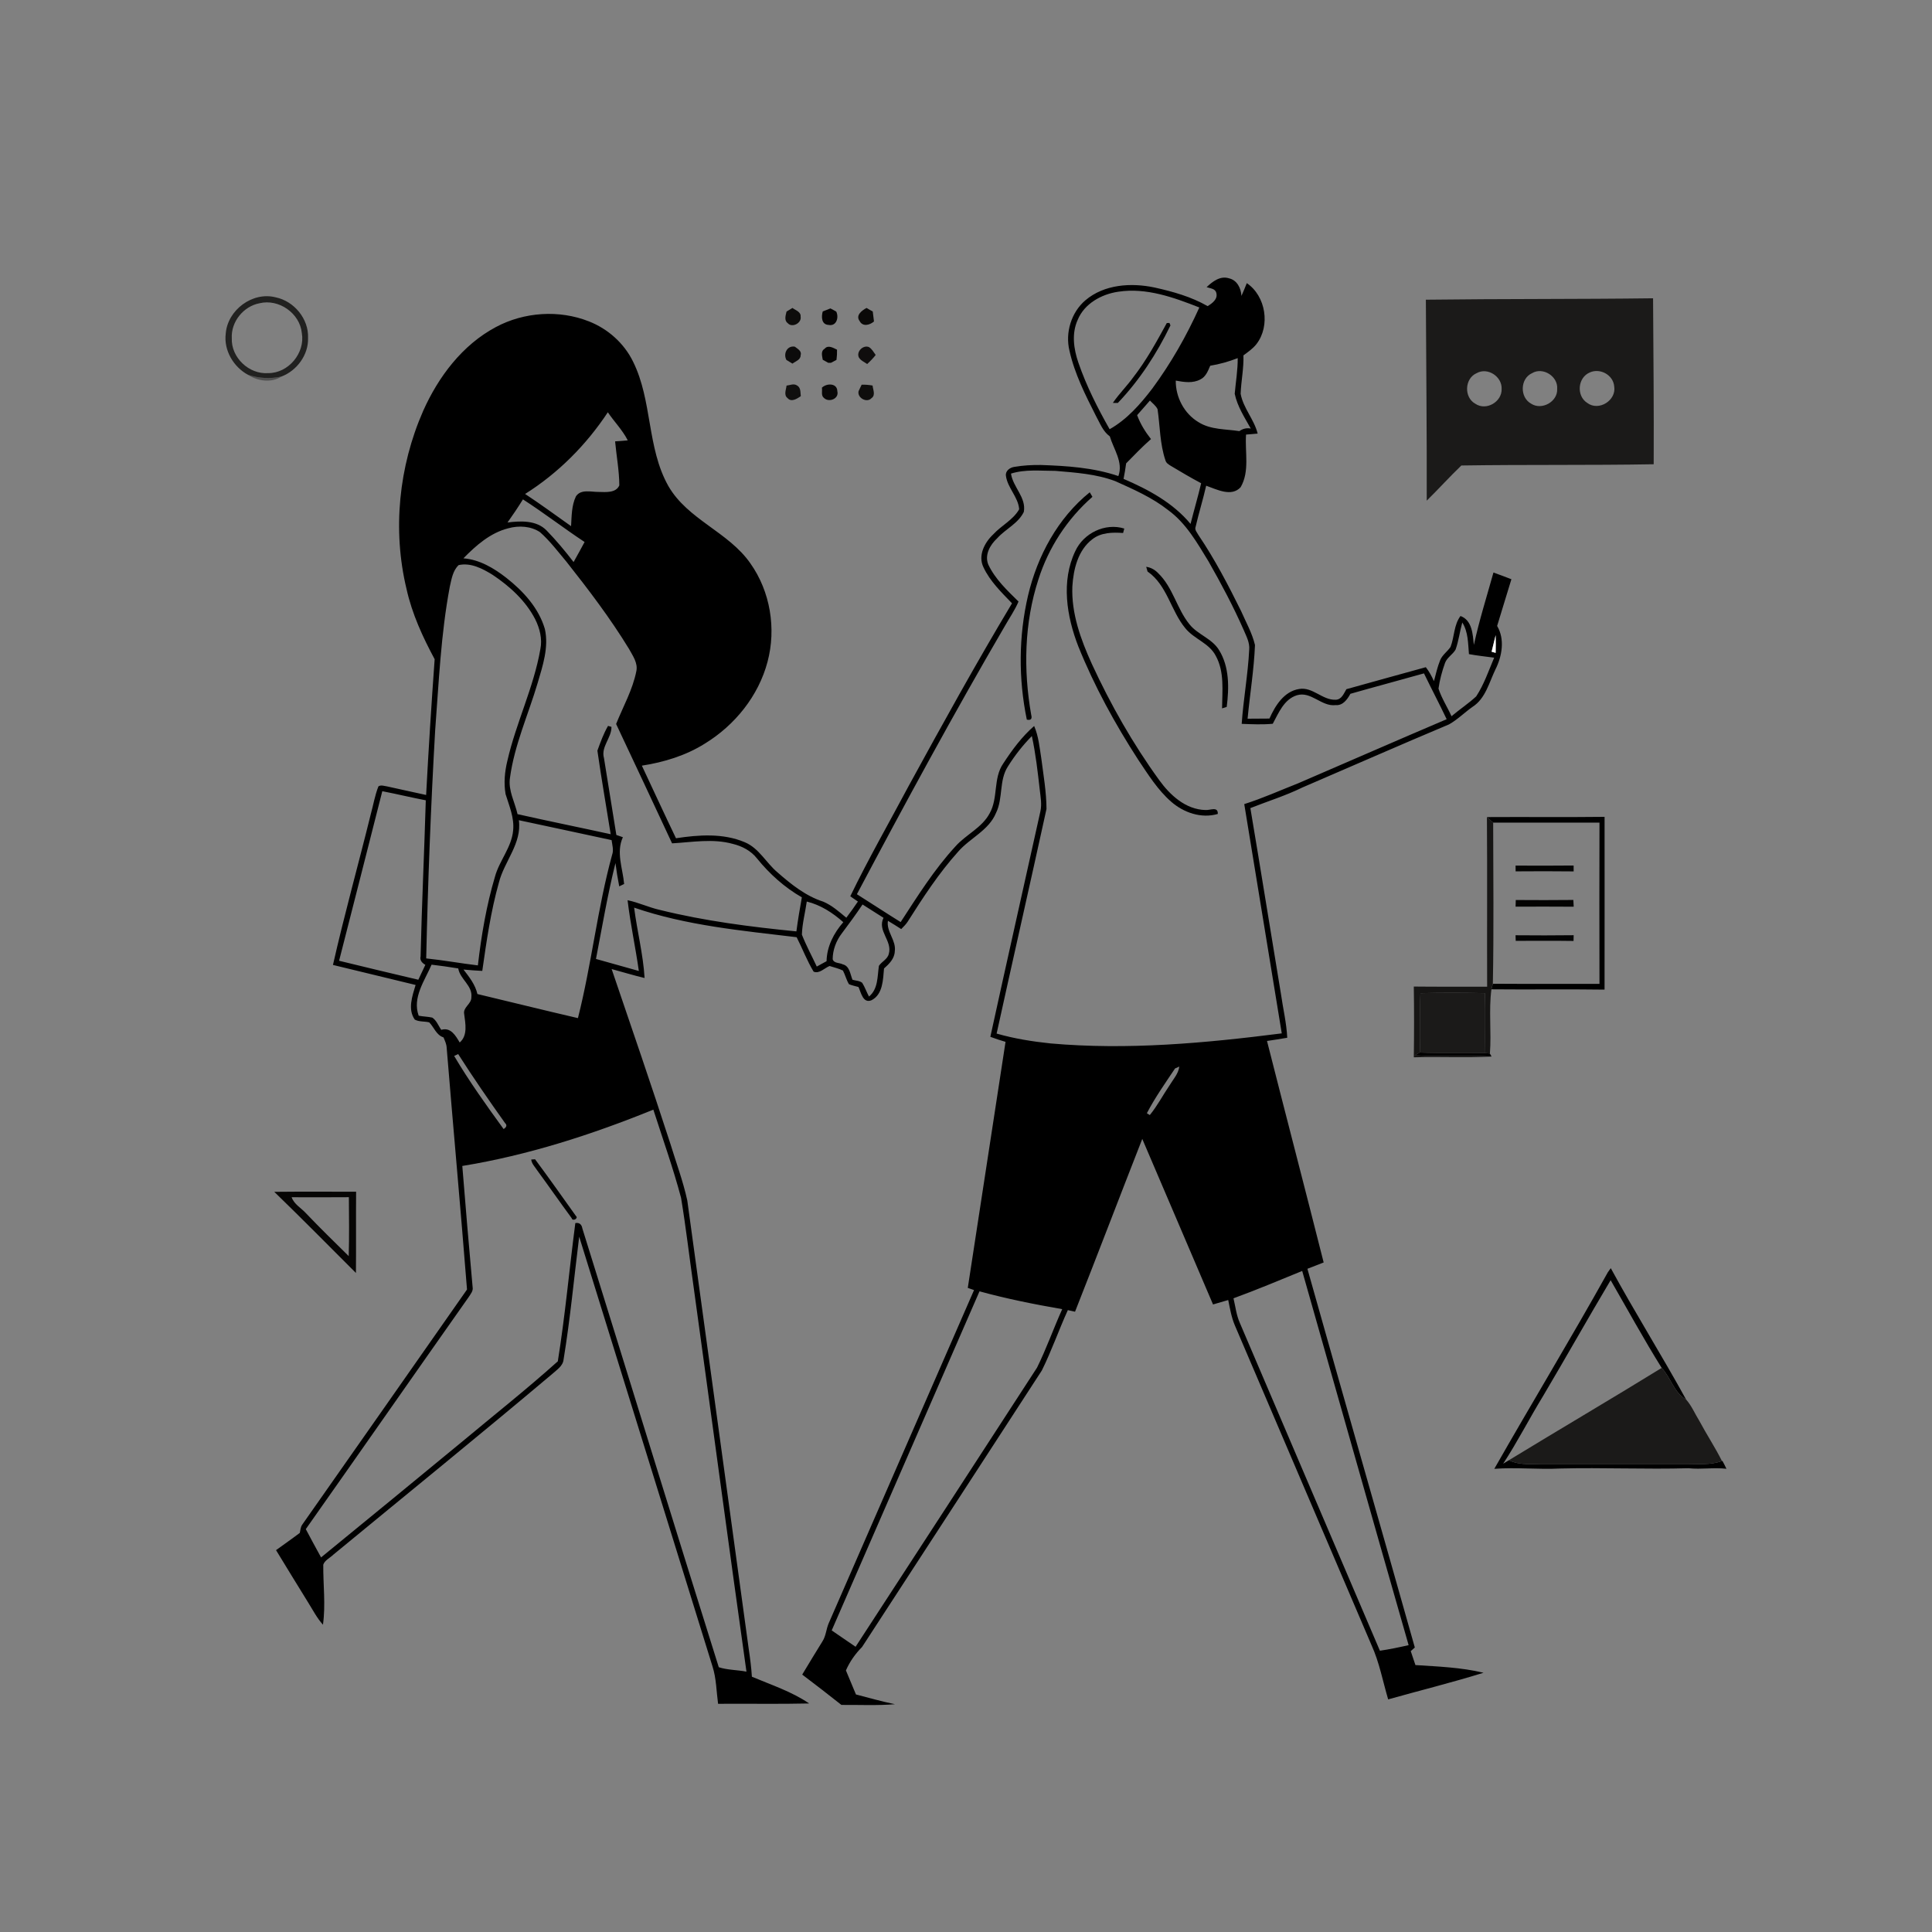 <?xml version="1.0" encoding="UTF-8"?> <svg xmlns="http://www.w3.org/2000/svg" width="800pt" height="800pt" viewBox="0 0 800 800"><rect x="0" y="0" width="800" height="800" fill="#808080" stroke="none"/> <g id="#000000ff"> <path fill="#000000" opacity="1.00" d=" M 499.63 118.90 C 502.09 116.58 505.27 114.09 508.88 115.24 C 512.24 115.98 513.88 119.34 514.06 122.52 C 514.84 120.78 515.57 119.02 516.27 117.24 C 524.18 122.59 526.09 134.91 520.30 142.44 C 518.82 144.35 516.80 145.73 514.88 147.15 C 515.06 152.49 513.92 157.74 513.72 163.05 C 514.80 169.02 519.31 173.65 520.77 179.53 C 519.16 179.70 517.55 179.83 515.96 179.95 C 515.44 187.16 517.55 195.17 513.72 201.74 C 509.91 205.90 503.80 202.64 499.45 201.12 C 498.16 206.81 496.41 212.38 495.10 218.06 C 494.53 219.43 495.75 220.56 496.33 221.68 C 503.05 231.62 508.61 242.30 513.92 253.05 C 515.93 257.67 518.50 262.14 519.66 267.09 C 519.25 277.29 517.56 287.42 516.60 297.60 C 519.62 297.60 522.63 297.59 525.65 297.54 C 528.03 292.20 531.69 286.27 537.97 285.29 C 543.57 284.35 547.55 289.95 553.03 289.75 C 555.52 289.73 556.45 287.17 557.51 285.38 C 568.45 282.28 579.44 279.33 590.40 276.27 C 591.78 278.03 592.84 280.01 593.77 282.05 C 594.55 279.12 595.20 276.15 596.35 273.34 C 597.26 271.15 599.34 269.80 600.64 267.87 C 602.27 263.68 601.96 258.79 604.76 255.07 C 609.63 256.85 609.83 262.69 610.30 267.04 C 612.50 256.93 615.63 247.04 618.41 237.07 C 620.90 237.96 623.37 238.89 625.84 239.85 C 623.90 246.31 621.85 252.73 619.93 259.19 C 623.21 264.72 621.97 271.73 619.22 277.22 C 616.60 282.63 615.12 289.25 609.74 292.70 C 606.43 295.02 603.55 297.96 600.02 299.95 C 579.68 308.49 559.50 317.40 539.23 326.11 C 532.30 329.50 524.91 331.78 517.75 334.62 C 522.07 360.23 526.14 385.88 530.40 411.49 C 531.26 417.57 532.72 423.57 533.02 429.71 C 530.23 430.19 527.44 430.64 524.64 431.04 C 532.39 461.63 540.38 492.16 548.10 522.76 C 545.84 523.62 543.60 524.50 541.37 525.38 C 556.09 577.69 571.11 629.91 585.85 682.20 C 585.43 682.58 584.58 683.32 584.16 683.70 C 584.79 685.62 585.45 687.54 586.10 689.47 C 595.52 690.08 605.07 690.43 614.30 692.65 C 601.25 696.70 587.97 699.98 574.81 703.68 C 572.58 696.16 571.17 688.36 567.90 681.18 C 549.03 637.09 530.22 592.96 511.35 548.87 C 509.91 545.50 509.30 541.87 508.58 538.31 C 506.48 538.93 504.39 539.55 502.29 540.15 C 492.50 517.31 482.79 494.43 472.99 471.60 C 463.65 495.42 454.55 519.34 445.15 543.15 C 444.40 542.98 442.91 542.65 442.17 542.49 C 438.41 550.75 435.43 559.36 431.40 567.49 C 406.60 605.67 381.80 643.85 356.95 682.00 C 354.15 684.81 351.87 688.04 350.28 691.69 C 351.67 695.00 353.06 698.32 354.43 701.64 C 359.80 703.03 365.15 704.56 370.59 705.68 C 363.22 706.29 355.81 705.91 348.41 705.97 C 343.05 701.72 337.64 697.53 332.18 693.41 C 334.94 688.77 337.77 684.19 340.59 679.60 C 342.04 677.33 342.10 674.53 343.17 672.11 C 363.26 626.15 383.23 580.14 403.33 534.19 C 402.68 533.96 401.39 533.52 400.74 533.29 C 405.96 499.33 411.17 465.37 416.37 431.41 C 414.24 430.79 412.15 430.10 410.08 429.32 C 416.88 398.17 423.91 367.07 430.81 335.94 C 431.45 333.01 430.88 330.02 430.55 327.10 C 429.70 319.63 428.86 312.14 427.27 304.79 C 423.52 308.57 420.21 312.82 417.38 317.33 C 413.60 323.11 415.43 330.52 412.43 336.62 C 409.43 343.89 401.64 347.00 396.74 352.67 C 388.73 361.57 382.18 371.66 375.79 381.74 C 375.05 382.84 374.10 383.77 373.17 384.71 C 371.36 383.53 369.52 382.39 367.67 381.29 C 366.94 385.83 371.18 389.37 370.51 393.93 C 370.39 396.98 368.17 399.15 366.05 401.03 C 365.64 405.61 365.61 411.72 360.93 414.15 C 357.36 415.69 356.53 410.99 355.48 408.70 C 354.16 408.34 352.82 408.04 351.55 407.55 C 350.46 405.78 350.00 403.71 349.04 401.88 C 347.28 401.01 345.35 400.60 343.51 400.00 C 341.41 400.83 339.25 403.35 336.90 402.34 C 334.16 397.80 332.28 392.80 329.88 388.08 C 307.26 385.36 284.25 383.28 262.58 375.83 C 263.82 385.57 266.32 395.16 266.91 404.97 C 262.32 403.88 257.82 402.50 253.27 401.27 C 261.44 425.28 269.69 449.27 277.52 473.40 C 279.93 481.27 282.83 489.03 284.59 497.08 C 293.14 559.05 301.52 621.04 310.06 683.00 C 310.62 686.75 311.10 690.50 311.34 694.29 C 319.36 697.69 327.81 700.42 335.06 705.37 C 322.49 705.66 309.91 705.41 297.34 705.51 C 296.64 700.35 296.63 695.05 295.04 690.06 C 276.64 630.73 258.21 571.42 239.83 512.08 C 237.71 529.03 236.13 546.06 233.37 562.92 C 233.10 565.66 230.59 567.16 228.75 568.86 C 198.75 594.13 168.27 618.84 137.98 643.79 C 136.63 645.12 134.51 646.02 133.86 647.89 C 133.78 656.17 134.89 664.49 133.73 672.75 C 131.20 669.96 129.51 666.59 127.52 663.43 C 123.11 656.25 118.66 649.09 114.30 641.88 C 117.58 639.49 120.91 637.19 124.14 634.74 C 124.40 633.56 124.45 632.28 125.18 631.28 C 147.91 598.84 170.70 566.44 193.38 533.96 C 190.75 500.59 187.69 467.26 184.96 433.89 C 184.90 432.35 184.23 430.95 183.64 429.56 C 180.63 428.59 179.75 425.39 177.73 423.34 C 175.77 422.84 173.57 423.18 171.76 422.20 C 168.73 417.97 170.74 412.36 172.09 407.85 C 160.70 405.03 149.26 402.37 137.87 399.56 C 142.60 378.64 148.39 357.97 153.53 337.14 C 154.59 333.30 155.23 329.33 156.70 325.62 C 157.76 324.91 159.08 325.48 160.23 325.62 C 165.62 326.86 171.05 327.96 176.45 329.18 C 177.44 310.43 178.63 291.67 179.98 272.96 C 175.03 263.77 170.62 254.17 168.34 243.91 C 162.45 219.45 165.13 193.12 175.23 170.13 C 181.56 155.96 191.48 142.77 205.40 135.39 C 217.08 129.17 231.51 128.20 243.84 133.07 C 251.69 136.14 258.41 142.11 262.12 149.71 C 270.19 165.93 267.79 185.37 276.75 201.25 C 284.76 215.19 301.70 220.26 310.73 233.30 C 318.97 244.93 321.48 260.29 317.82 274.03 C 314.09 288.18 304.27 300.31 291.88 307.90 C 284.00 312.86 274.93 315.62 265.78 317.04 C 270.48 327.06 275.12 337.12 279.91 347.10 C 289.29 345.67 299.41 344.94 308.35 348.73 C 314.29 351.17 317.22 357.29 321.97 361.25 C 327.59 366.18 333.65 371.04 340.87 373.35 C 344.48 374.87 347.45 377.53 350.44 380.01 C 352.11 377.83 353.70 375.58 355.24 373.31 C 354.19 372.58 353.13 371.85 352.08 371.13 C 359.60 355.59 368.20 340.59 376.31 325.36 C 390.18 299.97 404.17 274.63 419.05 249.82 C 414.66 245.25 409.95 240.71 407.23 234.90 C 404.87 230.05 407.68 224.63 411.28 221.27 C 414.64 217.59 419.51 215.31 422.02 210.88 C 421.63 205.76 417.17 202.04 416.53 196.99 C 416.25 194.94 418.25 193.55 420.06 193.32 C 423.66 192.70 427.33 192.50 430.98 192.54 C 441.79 192.91 452.77 193.61 463.09 197.13 C 465.21 191.40 461.13 186.03 459.55 180.69 C 456.68 178.64 455.48 175.22 453.83 172.26 C 449.43 163.58 444.97 154.77 442.84 145.21 C 441.02 137.77 443.58 129.34 449.43 124.35 C 457.23 117.71 468.41 117.00 478.07 119.05 C 485.64 120.73 493.29 122.87 500.05 126.76 C 501.92 125.64 504.34 123.86 503.66 121.35 C 503.29 119.45 501.07 119.42 499.63 118.90 M 446.25 132.45 C 443.68 138.07 444.58 144.52 446.54 150.17 C 449.84 159.79 454.47 168.90 459.47 177.73 C 466.63 173.70 472.15 167.41 477.09 160.96 C 484.81 150.50 491.28 139.15 496.62 127.32 C 486.01 123.15 474.62 119.01 463.04 120.80 C 456.10 121.81 449.02 125.70 446.25 132.45 M 501.13 151.44 C 500.20 153.56 499.32 155.99 497.10 157.08 C 493.93 158.83 490.23 158.22 486.86 157.60 C 486.78 164.46 490.35 171.28 496.28 174.81 C 501.32 178.00 507.52 177.63 513.20 178.52 C 514.58 177.52 516.19 177.11 517.91 177.45 C 515.35 172.84 512.35 168.28 511.27 163.05 C 511.70 158.14 512.55 153.25 512.51 148.29 C 508.83 149.73 505.02 150.80 501.13 151.44 M 470.86 171.91 C 472.19 175.52 474.22 178.80 476.60 181.81 C 472.99 184.97 469.67 188.45 466.31 191.87 C 466.03 194.02 465.66 196.16 465.24 198.29 C 475.51 202.70 485.73 208.20 492.98 216.94 C 494.39 211.31 496.04 205.74 497.37 200.10 C 493.15 197.85 489.03 195.44 484.94 192.98 C 483.96 192.38 482.86 191.77 482.57 190.57 C 480.26 183.77 480.35 176.47 479.32 169.44 C 478.63 167.98 477.24 167.01 476.17 165.85 C 474.41 167.88 472.64 169.90 470.86 171.91 M 251.69 170.71 C 242.79 184.20 231.13 195.92 217.43 204.54 C 223.90 208.80 230.15 213.39 236.47 217.87 C 236.72 213.72 236.65 209.34 238.49 205.51 C 240.55 202.43 244.79 203.74 247.89 203.70 C 250.79 203.75 255.04 204.22 256.45 200.98 C 256.41 194.87 255.26 188.83 254.70 182.76 C 256.44 182.63 258.20 182.54 259.94 182.35 C 257.78 178.07 254.35 174.65 251.69 170.71 M 418.63 196.11 C 419.44 201.74 425.03 205.99 423.94 211.97 C 421.63 216.78 416.37 219.03 412.92 222.88 C 409.99 225.59 407.60 229.73 409.23 233.78 C 412.09 239.81 417.05 244.48 421.75 249.09 C 420.23 252.67 417.99 255.86 416.09 259.23 C 394.77 295.75 374.63 332.93 354.82 370.28 C 360.88 374.09 366.85 378.04 372.94 381.81 C 379.96 371.04 386.82 360.06 395.55 350.56 C 399.93 345.57 406.61 342.81 409.81 336.75 C 413.40 330.37 411.18 322.28 415.42 316.15 C 419.08 310.54 423.14 305.03 428.22 300.62 C 430.06 304.83 430.44 309.47 431.17 313.96 C 432.06 320.93 433.30 327.94 433.33 334.97 C 426.55 365.99 419.49 396.96 412.68 427.98 C 419.97 430.07 427.47 431.27 435.00 432.06 C 466.94 434.89 499.05 431.93 530.75 427.90 C 525.60 396.25 520.39 364.61 515.22 332.96 C 522.84 330.55 530.12 327.26 537.55 324.34 C 558.05 315.51 578.49 306.55 599.03 297.81 C 596.01 291.43 592.71 285.19 589.64 278.83 C 579.50 281.70 569.31 284.39 559.17 287.29 C 557.91 289.59 556.07 292.22 553.08 291.97 C 547.17 292.70 542.91 286.07 536.95 287.91 C 531.63 289.64 529.46 295.22 527.02 299.70 C 522.75 300.09 518.44 299.90 514.16 299.73 C 514.86 289.45 516.76 279.27 517.27 268.98 C 517.53 266.12 516.12 263.54 515.05 261.01 C 510.75 251.22 505.72 241.77 500.43 232.48 C 495.74 224.80 491.14 216.65 483.73 211.24 C 477.14 206.04 469.42 202.66 461.83 199.24 C 453.92 196.25 445.39 195.70 437.04 194.98 C 430.91 194.99 424.58 194.23 418.63 196.11 M 216.54 206.78 C 214.52 210.04 212.38 213.23 210.15 216.35 C 215.62 215.66 222.17 215.37 226.34 219.66 C 230.33 223.77 234.02 228.18 237.51 232.73 C 239.03 229.96 240.60 227.22 242.07 224.43 C 233.43 218.73 225.24 212.38 216.54 206.78 M 210.48 218.75 C 203.06 220.61 197.12 225.84 191.89 231.19 C 198.57 231.70 204.48 235.24 209.65 239.26 C 216.66 244.76 223.08 251.75 225.63 260.49 C 227.29 268.06 224.74 275.65 222.62 282.86 C 218.75 295.92 212.99 308.51 211.16 322.12 C 210.38 327.37 213.20 332.13 214.30 337.12 C 227.13 340.01 240.02 342.61 252.87 345.43 C 251.04 333.90 249.01 322.38 247.37 310.83 C 248.63 307.33 249.91 303.79 251.78 300.57 L 253.19 300.99 C 253.28 305.49 248.75 309.23 250.09 313.89 C 251.81 324.50 253.54 335.12 255.22 345.74 C 255.89 345.97 257.24 346.44 257.92 346.67 C 255.04 352.97 257.87 359.57 258.44 366.04 C 257.93 366.28 256.92 366.78 256.41 367.02 C 255.77 363.83 255.26 360.61 254.85 357.38 C 251.57 370.49 249.34 383.82 246.78 397.08 C 252.68 398.78 258.62 400.35 264.53 402.06 C 263.15 392.26 261.02 382.58 259.87 372.76 C 264.45 373.70 268.71 375.78 273.29 376.79 C 291.81 381.38 310.80 383.79 329.77 385.67 C 330.39 380.95 331.18 376.25 332.03 371.57 C 324.87 367.47 318.64 361.87 313.46 355.47 C 310.99 352.30 307.30 350.37 303.45 349.44 C 295.19 347.14 286.66 348.74 278.29 349.21 C 270.60 332.72 262.88 316.24 255.12 299.78 C 258.03 292.54 261.97 285.62 263.50 277.90 C 264.21 274.49 261.97 271.48 260.43 268.65 C 252.70 255.99 243.69 244.15 234.50 232.53 C 231.00 228.37 227.71 223.98 223.62 220.37 C 219.83 217.82 214.81 217.54 210.48 218.75 M 186.26 242.90 C 182.55 262.54 181.71 282.57 180.19 302.45 C 178.39 333.89 177.18 365.37 176.48 396.86 C 183.64 397.59 190.73 398.90 197.88 399.75 C 199.31 387.34 201.41 374.92 204.98 362.93 C 206.80 356.33 211.81 350.90 212.47 343.95 C 213.04 338.69 210.86 333.74 209.35 328.83 C 208.55 324.26 208.99 319.53 210.09 315.04 C 213.66 299.35 220.98 284.71 223.75 268.81 C 224.62 264.56 223.50 260.20 221.60 256.39 C 217.65 248.73 211.08 242.77 204.00 238.04 C 199.83 235.47 194.98 232.88 189.93 233.99 C 187.48 236.27 186.98 239.79 186.26 242.90 M 605.50 257.76 C 604.45 261.47 604.02 265.35 602.72 268.99 C 601.54 271.03 599.20 272.23 598.36 274.49 C 597.12 277.94 596.16 281.51 595.65 285.13 C 596.94 289.15 599.31 292.73 601.04 296.58 C 604.37 293.73 608.06 291.33 611.27 288.35 C 614.50 283.41 616.41 277.74 618.70 272.33 C 615.21 271.84 611.71 271.51 608.26 270.86 C 607.87 266.42 607.98 261.66 605.50 257.76 M 617.64 269.87 C 618.06 269.99 618.90 270.23 619.32 270.34 C 619.39 267.90 619.38 265.45 619.32 263.00 C 618.73 265.28 618.17 267.57 617.64 269.87 M 158.30 327.62 C 152.41 351.04 146.35 374.42 140.41 397.83 C 151.34 400.49 162.27 403.13 173.22 405.69 C 174.18 403.63 175.14 401.57 176.13 399.52 C 174.81 398.77 173.75 397.67 174.16 396.03 C 174.65 374.47 175.68 352.94 176.31 331.39 C 170.28 330.24 164.32 328.78 158.30 327.62 M 214.85 339.63 C 216.15 349.25 208.81 356.63 206.59 365.43 C 203.21 377.40 201.45 389.74 199.70 402.03 C 197.10 401.92 194.50 401.69 191.92 401.47 C 194.31 404.55 196.80 407.71 197.69 411.61 C 211.57 414.92 225.41 418.36 239.31 421.58 C 244.97 399.24 247.37 376.20 253.46 353.97 C 254.20 351.96 253.50 349.88 253.25 347.87 C 240.46 345.06 227.64 342.41 214.85 339.63 M 334.07 373.31 C 333.42 377.88 332.18 382.41 332.05 387.02 C 333.82 391.54 336.16 395.83 338.21 400.23 C 339.57 399.51 340.92 398.76 342.26 398.01 C 342.38 391.91 345.25 386.37 349.19 381.86 C 344.81 377.96 339.82 374.73 334.07 373.31 M 357.16 374.53 C 354.42 378.63 351.50 382.61 348.54 386.55 C 346.23 389.57 344.82 393.34 344.79 397.15 C 345.25 398.95 347.62 398.60 348.97 399.31 C 351.86 400.01 352.04 403.42 353.00 405.70 C 354.33 406.10 355.91 406.05 357.03 406.97 C 358.14 408.77 358.83 410.79 359.83 412.65 C 363.66 409.51 363.27 404.34 363.94 399.93 C 365.11 398.15 367.48 397.23 368.02 395.01 C 369.64 389.59 363.14 385.43 365.85 380.05 C 362.95 378.21 360.06 376.36 357.16 374.53 M 178.71 399.45 C 175.86 406.06 170.65 413.11 173.37 420.58 C 175.23 420.96 177.15 420.94 179.00 421.37 C 180.79 422.54 181.51 424.75 182.72 426.43 C 186.66 425.26 188.69 428.86 190.35 431.68 C 193.77 428.74 192.70 423.83 192.21 419.92 C 191.61 417.11 195.23 415.74 195.18 413.01 C 195.77 408.09 190.50 405.53 189.75 401.01 C 186.08 400.40 182.40 399.88 178.71 399.45 M 188.05 437.24 C 194.26 447.72 201.36 457.66 208.53 467.51 C 209.63 466.83 210.16 465.98 209.09 464.98 C 202.42 455.62 195.89 446.15 189.71 436.46 C 189.29 436.66 188.46 437.04 188.05 437.24 M 486.56 442.43 C 482.51 448.48 478.24 454.52 474.89 460.97 L 476.11 461.72 C 479.25 457.88 481.54 453.45 484.32 449.37 C 485.81 446.88 487.95 444.64 488.32 441.64 C 487.88 441.84 487.00 442.23 486.56 442.43 M 191.43 482.80 C 192.75 499.53 194.21 516.25 195.70 532.96 C 196.02 534.57 194.84 535.86 194.05 537.12 C 171.51 569.10 149.16 601.21 126.62 633.18 C 128.66 637.12 130.84 640.98 132.95 644.89 C 152.35 629.06 171.68 613.16 191.01 597.25 C 204.36 586.11 218.03 575.31 230.98 563.69 C 234.03 544.70 235.74 525.52 238.23 506.46 C 239.94 506.12 240.88 507.08 241.15 508.70 C 260.03 569.24 278.63 629.87 297.63 690.36 C 301.24 691.54 305.31 691.46 309.09 692.19 C 301.58 638.86 294.47 585.46 287.10 532.10 C 285.39 520.06 283.99 507.97 282.01 495.98 C 278.73 483.65 274.43 471.62 270.54 459.48 C 245.04 469.83 218.64 478.36 191.43 482.80 M 510.76 537.60 C 511.58 541.03 511.95 544.59 513.41 547.84 C 532.74 593.07 552.06 638.30 571.39 683.53 C 575.38 682.94 579.34 682.12 583.28 681.22 C 568.48 629.60 553.90 577.92 539.21 526.27 C 529.75 530.13 520.35 534.11 510.76 537.60 M 344.39 675.12 C 347.65 677.43 351.01 679.59 354.28 681.89 C 379.34 643.38 404.42 604.87 429.41 566.31 C 433.31 558.43 436.22 550.10 439.84 542.09 C 428.33 540.09 416.86 537.81 405.59 534.71 C 385.18 581.51 364.78 628.31 344.39 675.12 Z"></path> <path fill="#000000" opacity="1.00" d=" M 483.15 133.76 L 484.25 133.73 L 484.66 134.74 C 479.01 146.40 471.84 157.48 462.86 166.86 C 462.35 166.85 461.33 166.84 460.81 166.83 C 463.35 163.08 466.61 159.89 469.26 156.22 C 474.68 149.25 478.92 141.48 483.15 133.76 Z"></path> <path fill="#000000" opacity="1.00" d=" M 425.70 246.56 C 429.56 230.18 438.02 214.51 451.24 203.84 C 451.52 204.31 452.07 205.26 452.35 205.73 C 441.95 214.82 434.17 226.75 429.99 239.91 C 424.11 257.94 423.73 277.42 427.00 296.00 C 427.47 297.70 426.86 298.36 425.18 297.98 C 421.69 281.09 421.77 263.37 425.70 246.56 Z"></path> <path fill="#000000" opacity="1.00" d=" M 445.24 228.23 C 448.68 220.76 457.58 216.40 465.54 218.86 C 465.42 219.32 465.17 220.24 465.05 220.70 C 460.71 220.39 455.96 220.45 452.37 223.25 C 446.36 227.77 444.48 235.72 444.04 242.85 C 443.59 254.04 447.53 264.81 452.08 274.85 C 459.86 291.72 469.08 307.97 480.00 323.02 C 484.50 329.26 490.99 335.21 499.11 335.41 C 501.08 335.60 504.41 333.76 504.26 337.04 C 497.43 339.04 490.12 336.50 484.92 331.94 C 479.36 327.07 475.42 320.71 471.33 314.63 C 461.69 299.74 453.12 284.09 446.49 267.62 C 441.68 255.23 439.31 240.66 445.24 228.23 Z"></path> <path fill="#000000" opacity="1.00" d=" M 474.62 234.70 C 476.55 234.97 478.29 235.95 479.61 237.38 C 485.69 243.23 487.28 252.01 492.50 258.47 C 495.91 262.79 501.84 264.36 504.76 269.15 C 509.11 276.11 508.95 284.85 507.96 292.71 C 507.47 292.86 506.51 293.17 506.03 293.32 C 506.10 286.04 507.08 278.21 503.42 271.56 C 500.71 266.29 494.47 264.63 490.86 260.19 C 484.78 252.89 483.33 242.30 475.17 236.65 C 475.03 236.17 474.76 235.19 474.62 234.70 Z"></path> <path fill="#000000" opacity="1.00" d=" M 615.70 338.34 C 631.94 338.24 648.18 338.43 664.42 338.24 C 664.42 362.09 664.45 385.93 664.41 409.78 C 648.80 409.55 633.18 409.81 617.57 409.65 C 617.76 408.88 617.98 408.12 618.16 407.35 C 632.87 407.46 647.59 407.35 662.31 407.40 C 662.26 385.15 662.25 362.89 662.31 340.63 C 647.64 340.61 632.96 340.61 618.29 340.63 C 617.42 339.86 616.55 339.10 615.70 338.34 Z"></path> <path fill="#000000" opacity="1.00" d=" M 219.97 480.14 C 220.37 480.11 221.16 480.06 221.56 480.03 C 227.32 487.77 232.88 495.67 238.49 503.52 C 239.64 504.49 237.08 505.94 236.71 504.40 C 231.87 497.85 227.23 491.14 222.41 484.58 C 221.50 483.16 220.15 481.89 219.97 480.14 Z"></path> <path fill="#000000" opacity="1.00" d=" M 665.78 526.81 C 666.08 526.39 666.69 525.54 666.99 525.12 C 676.97 543.48 688.11 561.19 698.17 579.50 C 693.12 576.66 691.88 570.46 688.07 566.42 C 680.65 554.55 673.94 542.23 666.93 530.10 C 657.47 545.98 648.42 562.11 638.99 578.01 C 633.32 587.28 628.38 596.98 622.43 606.09 C 623.21 605.59 624.00 605.12 624.80 604.65 C 629.56 606.95 634.91 606.12 640.01 606.18 C 659.34 606.16 678.67 606.16 698.00 606.18 C 703.02 606.15 708.21 606.77 713.03 604.97 L 713.22 604.92 C 713.80 605.98 714.35 607.07 714.88 608.19 C 709.66 607.57 704.41 608.53 699.18 607.96 C 681.45 608.46 663.72 607.64 645.99 608.08 C 636.91 608.54 627.82 607.52 618.76 608.21 C 634.26 580.98 650.52 554.18 665.78 526.81 Z"></path> </g> <g id="#ffffffff"> <path fill="#ffffff" opacity="1.00" d=" M 617.64 269.87 C 618.17 267.57 618.73 265.28 619.32 263.00 C 619.38 265.45 619.39 267.90 619.32 270.34 C 618.90 270.23 618.06 269.99 617.64 269.87 Z"></path> </g> <g id="#181716e7"> <path fill="#181716" opacity="0.91" d=" M 93.48 138.08 C 94.27 128.34 104.56 120.67 114.11 123.11 C 121.78 124.67 127.90 132.06 127.55 139.96 C 127.79 146.89 122.95 153.48 116.55 155.91 C 111.95 156.95 107.18 156.66 102.71 155.21 C 96.66 151.93 92.58 145.03 93.48 138.08 M 107.46 125.57 C 100.79 126.84 95.60 133.26 95.98 140.07 C 95.66 148.03 103.10 155.08 111.03 154.50 C 119.43 154.58 126.43 146.15 124.98 137.91 C 124.18 129.70 115.45 123.62 107.46 125.57 Z"></path> </g> <g id="#1b1a19ff"> <path fill="#1b1a19" opacity="1.00" d=" M 590.42 124.10 C 621.78 123.70 653.15 123.91 684.50 123.51 C 684.64 146.42 684.86 169.33 684.76 192.24 C 658.21 192.70 631.66 192.34 605.12 192.75 C 600.20 197.47 595.64 202.53 590.78 207.31 C 590.85 179.57 590.54 151.84 590.42 124.10 M 611.46 154.51 C 606.42 156.70 606.11 164.54 610.90 167.18 C 615.40 170.26 622.01 166.37 621.79 161.02 C 622.01 155.93 616.00 151.96 611.46 154.51 M 634.38 154.53 C 629.41 156.77 629.25 164.54 633.99 167.14 C 638.39 170.05 645.10 166.32 644.79 161.02 C 645.20 155.83 638.87 151.82 634.38 154.53 M 658.34 154.21 C 653.25 156.31 652.63 163.96 657.29 166.87 C 662.02 170.39 669.37 165.80 668.41 160.02 C 668.04 155.28 662.61 152.30 658.34 154.21 Z"></path> <path fill="#1b1a19" opacity="1.00" d=" M 588.17 411.25 C 597.06 411.01 605.97 411.05 614.86 411.24 C 615.17 419.51 614.87 427.78 615.02 436.05 C 605.98 435.85 596.94 436.22 587.90 435.83 C 588.29 427.64 587.78 419.44 588.17 411.25 Z"></path> <path fill="#1b1a19" opacity="1.00" d=" M 624.80 604.65 C 645.83 591.80 667.10 579.35 688.07 566.42 C 691.88 570.46 693.12 576.66 698.17 579.50 C 700.50 582.11 701.86 585.49 703.72 588.46 C 706.70 594.03 710.19 599.32 713.03 604.97 C 708.21 606.77 703.02 606.15 698.00 606.18 C 678.67 606.16 659.34 606.16 640.01 606.18 C 634.91 606.12 629.56 606.95 624.80 604.65 Z"></path> </g> <g id="#0d0c0bff"> <path fill="#0d0c0b" opacity="1.00" d=" M 325.69 129.01 C 326.51 128.51 327.33 128.01 328.14 127.51 C 329.42 128.49 331.70 129.10 331.52 131.09 C 332.04 133.78 327.96 135.91 326.16 133.79 C 324.61 132.63 325.33 130.56 325.69 129.01 Z"></path> </g> <g id="#050303ff"> <path fill="#050303" opacity="1.00" d=" M 340.68 128.96 C 341.73 128.54 342.80 128.14 343.86 127.71 C 344.68 128.12 345.49 128.56 346.28 129.03 C 347.45 131.48 346.35 135.21 343.08 134.54 C 340.12 134.41 340.04 131.12 340.68 128.96 Z"></path> </g> <g id="#0a0908ff"> <path fill="#0a0908" opacity="1.00" d=" M 355.94 132.92 C 354.16 130.58 356.92 128.51 358.84 127.51 C 359.67 128.02 360.52 128.52 361.39 128.98 C 361.59 130.36 361.74 131.73 361.90 133.11 C 360.18 134.61 357.21 135.44 355.94 132.92 Z"></path> </g> <g id="#0c0b0bff"> <path fill="#0c0b0b" opacity="1.00" d=" M 325.64 149.05 C 324.23 146.49 325.94 142.96 329.12 143.55 C 330.20 144.39 332.11 145.37 331.53 147.06 C 331.59 149.00 329.39 149.61 328.14 150.57 C 327.52 150.19 326.27 149.43 325.64 149.05 Z"></path> </g> <g id="#040302ff"> <path fill="#040302" opacity="1.00" d=" M 341.47 144.41 C 342.86 142.69 345.06 144.06 346.59 144.79 C 346.64 146.21 346.56 147.62 346.37 149.02 C 345.80 149.33 344.66 149.93 344.09 150.23 C 343.80 150.23 343.22 150.22 342.93 150.22 C 342.37 149.91 341.24 149.29 340.68 148.97 C 340.44 147.41 339.74 145.40 341.47 144.41 Z"></path> <path fill="#040302" opacity="1.00" d=" M 627.65 372.67 C 635.59 372.72 643.54 372.74 651.49 372.65 C 651.52 373.58 651.57 374.51 651.64 375.45 C 643.61 375.38 635.59 375.41 627.57 375.43 C 627.59 374.74 627.63 373.36 627.65 372.67 Z"></path> </g> <g id="#0f0d0dff"> <path fill="#0f0d0d" opacity="1.00" d=" M 355.63 147.99 C 354.50 145.60 357.40 142.74 359.79 143.71 C 361.07 144.46 361.75 145.83 362.60 146.99 C 361.54 148.34 360.35 149.59 359.07 150.74 C 357.90 149.87 356.38 149.32 355.63 147.99 Z"></path> </g> <g id="#0b0a0a68"> <path fill="#0b0a0a" opacity="0.41" d=" M 102.71 155.21 C 107.18 156.66 111.95 156.95 116.55 155.91 C 112.42 158.64 106.69 157.85 102.71 155.21 Z"></path> </g> <g id="#100f0eff"> <path fill="#100f0e" opacity="1.00" d=" M 325.69 159.67 C 327.11 159.51 328.69 158.70 330.01 159.60 C 331.67 160.49 331.39 162.48 331.60 164.05 C 330.07 165.07 327.68 166.69 326.11 164.84 C 324.44 163.57 325.52 161.35 325.69 159.67 Z"></path> </g> <g id="#080707ff"> <path fill="#080707" opacity="1.00" d=" M 340.33 160.53 C 342.26 158.62 346.67 158.55 346.72 161.99 C 347.54 165.12 343.25 166.80 341.19 164.79 C 339.87 163.79 340.57 161.92 340.33 160.53 Z"></path> </g> <g id="#0e0d0cff"> <path fill="#0e0d0c" opacity="1.00" d=" M 356.79 159.29 C 358.31 159.25 359.82 159.37 361.32 159.64 C 361.47 161.33 362.66 163.65 360.88 164.86 C 358.95 167.01 354.85 164.72 355.52 161.96 C 355.84 161.29 356.48 159.96 356.79 159.29 Z"></path> </g> <g id="#161514ff"> <path fill="#161514" opacity="1.00" d=" M 615.70 338.34 C 616.55 339.10 617.42 339.86 618.29 340.63 C 618.32 362.87 618.59 385.12 618.16 407.35 C 617.98 408.12 617.76 408.88 617.57 409.65 C 616.41 418.43 617.63 427.40 616.94 436.25 C 616.46 436.20 615.50 436.10 615.02 436.05 C 614.87 427.78 615.17 419.51 614.86 411.24 C 605.97 411.05 597.06 411.01 588.17 411.25 C 587.78 419.44 588.29 427.64 587.90 435.83 C 587.37 436.12 586.30 436.71 585.76 437.00 C 596.37 437.62 607.01 436.85 617.62 437.49 C 606.91 438.10 596.16 437.49 585.43 437.81 C 585.56 428.05 585.58 418.28 585.42 408.51 C 595.54 408.63 605.67 408.53 615.79 408.57 C 615.70 385.16 615.88 361.75 615.70 338.34 Z"></path> </g> <g id="#030302ff"> <path fill="#030302" opacity="1.00" d=" M 627.56 358.42 C 635.57 358.44 643.59 358.49 651.60 358.39 C 651.61 359.00 651.61 360.22 651.62 360.83 C 643.61 360.73 635.60 360.75 627.59 360.81 C 627.59 360.22 627.57 359.02 627.56 358.42 Z"></path> </g> <g id="#030303ff"> <path fill="#030303" opacity="1.00" d=" M 627.55 387.27 C 635.57 387.33 643.59 387.36 651.62 387.25 C 651.60 387.85 651.58 389.04 651.57 389.63 C 643.59 389.51 635.61 389.57 627.63 389.59 C 627.61 389.01 627.57 387.85 627.55 387.27 Z"></path> </g> <g id="#010000ff"> <path fill="#010000" opacity="1.00" d=" M 585.76 437.00 C 586.30 436.71 587.37 436.12 587.90 435.83 C 596.94 436.22 605.98 435.85 615.02 436.05 C 615.50 436.10 616.46 436.20 616.94 436.25 L 617.62 437.49 C 607.01 436.85 596.37 437.62 585.76 437.00 Z"></path> </g> <g id="#060504ff"> <path fill="#060504" opacity="1.00" d=" M 113.57 493.51 C 124.86 493.39 136.16 493.45 147.46 493.47 C 147.36 504.68 147.49 515.90 147.39 527.12 C 136.15 515.88 124.99 504.58 113.57 493.51 M 120.76 495.75 C 121.77 498.67 124.70 500.18 126.69 502.37 C 132.45 508.43 138.45 514.25 144.40 520.13 C 144.63 512.00 144.52 503.86 144.46 495.73 C 136.56 495.80 128.66 495.76 120.76 495.75 Z"></path> </g> </svg> 
